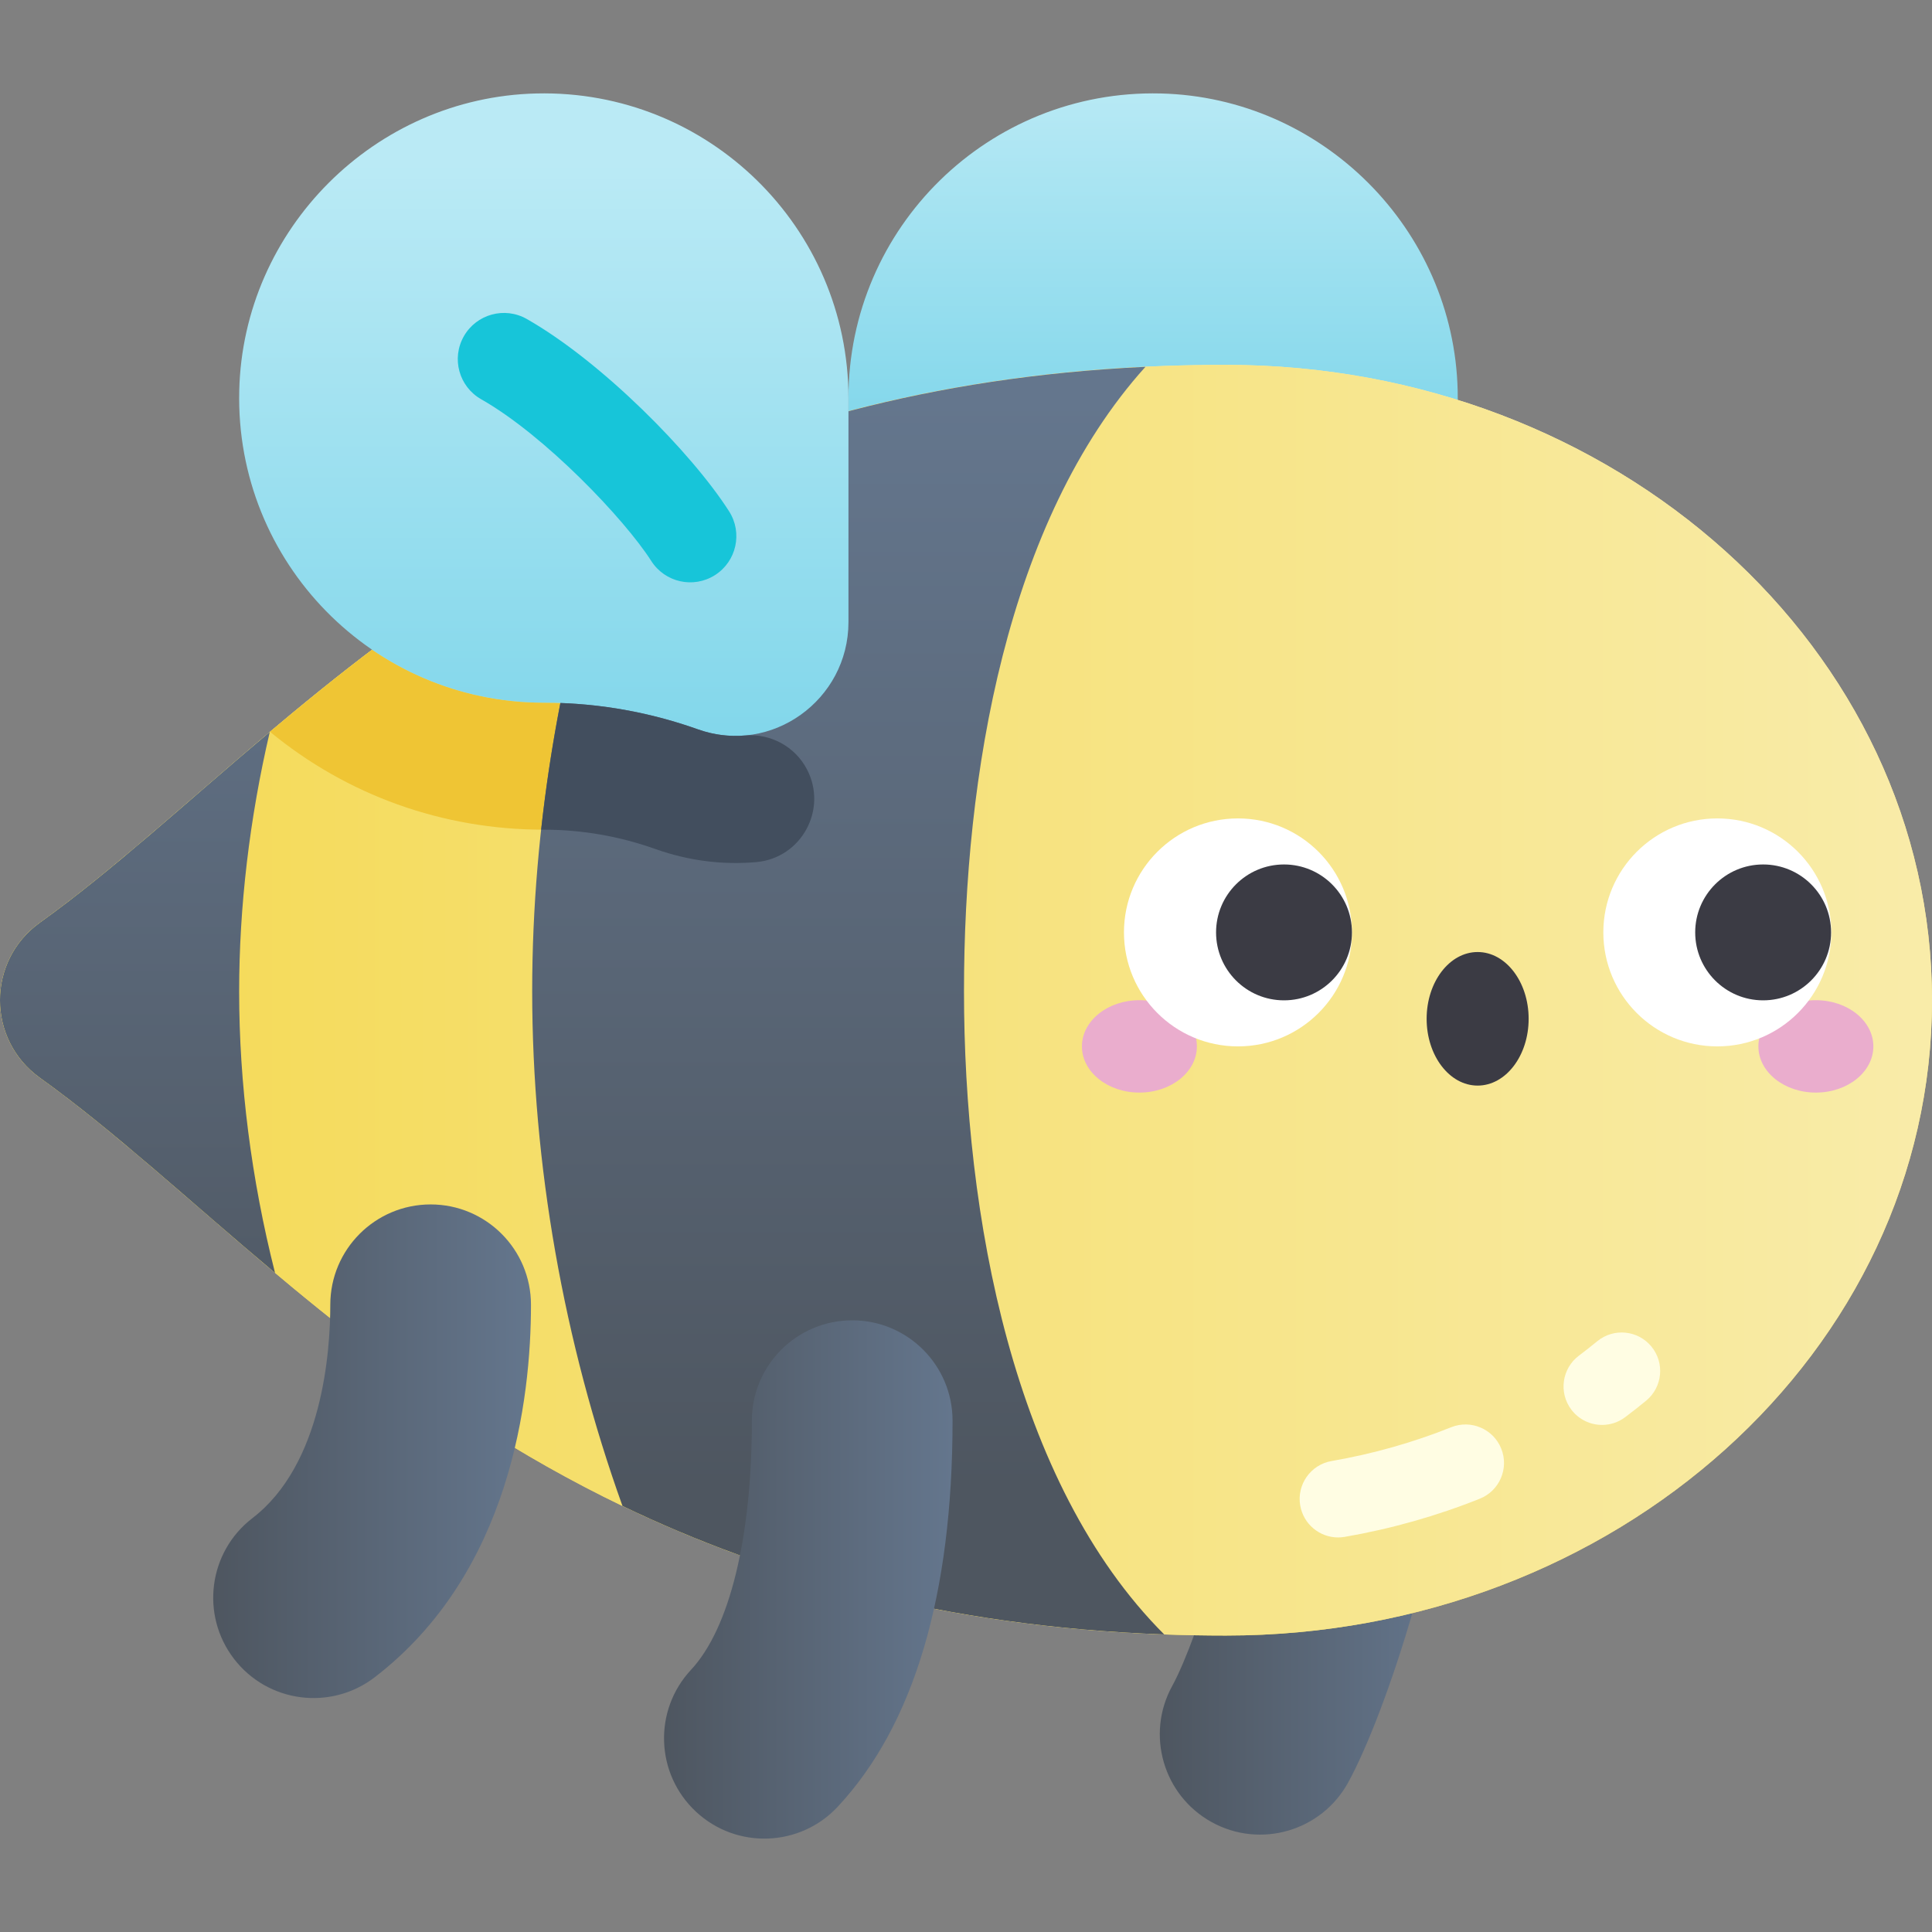 <svg id="Capa_1" enable-background="new 0 0 502 502" height="512" viewBox="0 0 502 502" width="512" xmlns="http://www.w3.org/2000/svg" xmlns:xlink="http://www.w3.org/1999/xlink"><rect x="0" y="0" width="502" height="502" fill="#808080" stroke="none"/><linearGradient id="lg1"><stop offset="0" stop-color="#4e5660"/><stop offset="1" stop-color="#64768d"/></linearGradient><linearGradient id="SVGID_1_" gradientUnits="userSpaceOnUse" x1="301.356" x2="376.328" xlink:href="#lg1" y1="409.361" y2="409.361"/><linearGradient id="lg2"><stop offset="0" stop-color="#74d2e8"/><stop offset="1" stop-color="#baeaf5"/></linearGradient><linearGradient id="SVGID_2_" gradientUnits="userSpaceOnUse" x1="299.617" x2="299.617" xlink:href="#lg2" y1="134.526" y2="19.572"/><linearGradient id="lg3"><stop offset="0" stop-color="#f4d952"/><stop offset="1" stop-color="#f9edaf"/></linearGradient><linearGradient id="SVGID_3_" gradientUnits="userSpaceOnUse" x1="251" x2="251" xlink:href="#lg3" y1="466.234" y2="82.146"/><linearGradient id="SVGID_4_" gradientUnits="userSpaceOnUse" x1="4.207" x2="536.161" xlink:href="#lg3" y1="259.887" y2="259.887"/><linearGradient id="SVGID_5_" gradientUnits="userSpaceOnUse" x1="220.391" x2="220.391" xlink:href="#lg1" y1="386.249" y2="103.701"/><linearGradient id="SVGID_6_" gradientUnits="userSpaceOnUse" x1="35.733" x2="35.733" xlink:href="#lg1" y1="373.175" y2="119.88"/><linearGradient id="SVGID_7_" gradientUnits="userSpaceOnUse" x1="141.299" x2="141.299" xlink:href="#lg2" y1="229.156" y2="42.463"/><linearGradient id="SVGID_8_" gradientUnits="userSpaceOnUse" x1="55.4" x2="137.966" xlink:href="#lg1" y1="377.083" y2="377.083"/><linearGradient id="SVGID_9_" gradientUnits="userSpaceOnUse" x1="172.537" x2="247.505" xlink:href="#lg1" y1="410.401" y2="410.401"/><g><path d="m314.865 473.465c-12.615-6.941-17.217-22.794-10.276-35.41 6.812-12.382 19.596-53.811 19.596-69.962 0-14.399 11.673-26.072 26.072-26.072s26.072 11.673 26.072 26.072c0 26.353-15.764 76.396-26.052 95.097-6.93 12.593-22.777 17.227-35.412 10.275z" fill="url(#SVGID_1_)"/><path d="m301.526 24.285c41.992.988 76.239 35.236 77.228 77.228 1.049 44.591-34.784 81.068-79.136 81.068-15.306 0-28.776 2.921-40.063 6.936-19.081 6.789-39.096-7.625-39.096-27.878v-58.217c-.001-44.353 36.476-80.186 81.067-79.137z" fill="url(#SVGID_2_)"/><path d="m318.541 424.97c101.321 0 183.459-73.91 183.459-165.083s-82.138-165.083-183.459-165.083c-173.544 0-243.095 98.337-308.152 144.913-13.851 9.916-13.851 30.422 0 40.339 65.057 46.577 134.608 144.914 308.152 144.914z" fill="url(#SVGID_3_)"/><path d="m318.541 424.97c101.321 0 183.459-73.91 183.459-165.083s-82.138-165.083-183.459-165.083c-173.544 0-243.095 98.337-308.152 144.913-13.851 9.916-13.851 30.422 0 40.339 65.057 46.577 134.608 144.914 308.152 144.914z" fill="url(#SVGID_4_)"/><g fill="#fffde3"><path d="m416.27 370.243c-3.037 0-6.036-1.378-8.001-3.992-3.318-4.415-2.43-10.684 1.984-14.003 1.616-1.214 3.218-2.474 4.76-3.744 4.266-3.509 10.568-2.898 14.076 1.366 3.51 4.264 2.898 10.566-1.365 14.076-1.77 1.456-3.603 2.898-5.453 4.289-1.8 1.354-3.91 2.008-6.001 2.008z"/><path d="m347.685 399.482c-4.774 0-9-3.431-9.842-8.296-.941-5.442 2.706-10.617 8.148-11.559 10.702-1.852 21.16-4.807 31.083-8.782 5.127-2.054 10.948.437 13.002 5.565 2.054 5.126-.438 10.948-5.564 13.001-11.22 4.494-23.032 7.833-35.11 9.923-.577.101-1.151.148-1.717.148z"/></g><path d="m141.299 215.581c9.869 0 19.626 1.691 29.001 5.027 8.794 3.129 17.683 4.152 26.211 3.397 11.702-1.036 18.597-13.64 13.183-24.066-3.084-5.939-9.446-9.41-16.113-8.83-3.977.346-8.12-.134-12.219-1.592-11.287-4.016-24.757-6.937-40.063-6.937-16.549 0-31.903-5.085-44.601-13.771-9.344 7.078-18.15 14.253-26.547 21.327 19.998 16.484 44.839 25.445 71.148 25.445z" fill="#efc534"/><path d="m159.75 129.445c-13.963 40.903-21.468 85.085-21.468 128.069 0 44.996 8.216 91.309 23.463 133.795 37.675 18.135 83.24 31.3 140.755 33.374-39.325-39.342-52.022-108.922-52.022-167.169 0-55.949 11.028-122.147 47.152-162.204-56.231 2.673-100.885 16.021-137.88 34.135z" fill="url(#SVGID_5_)"/><path d="m62.14 257.648c0-21.999 2.686-44.899 7.96-67.469-21.859 18.415-40.975 36.124-59.712 49.539-13.851 9.916-13.851 30.423 0 40.339 19.127 13.694 38.646 31.862 61.078 50.689-6.179-24.38-9.326-49.268-9.326-73.098z" fill="url(#SVGID_6_)"/><g><path d="m310.992 271.887c0 6.629-6.687 12.004-14.936 12.004s-14.936-5.374-14.936-12.004c0-6.629 6.687-12.003 14.936-12.003s14.936 5.374 14.936 12.003z" fill="#eaadcd"/><path d="m486.763 271.887c0 6.629-6.687 12.004-14.936 12.004s-14.936-5.374-14.936-12.004c0-6.629 6.687-12.003 14.936-12.003s14.936 5.374 14.936 12.003z" fill="#eaadcd"/><circle cx="321.662" cy="242.27" fill="#fff" r="29.618"/><path d="m351.28 242.27c0 9.749-7.903 17.652-17.652 17.652s-17.652-7.903-17.652-17.652 7.903-17.652 17.652-17.652c9.749-.001 17.652 7.903 17.652 17.652z" fill="#3b3b44"/><circle cx="446.22" cy="242.27" fill="#fff" r="29.618"/><g fill="#3b3b44"><path d="m475.775 242.27c0 9.749-7.903 17.652-17.652 17.652s-17.652-7.903-17.652-17.652 7.903-17.652 17.652-17.652c9.749-.001 17.652 7.903 17.652 17.652z"/><ellipse cx="383.941" cy="264.722" rx="13.252" ry="17.352"/></g></g><path d="m139.391 24.285c-41.992.988-76.239 35.236-77.228 77.228-1.049 44.591 34.784 81.068 79.136 81.068 15.306 0 28.776 2.921 40.063 6.936 19.081 6.789 39.096-7.625 39.096-27.878v-58.217c0-44.353-36.477-80.186-81.067-79.137z" fill="url(#SVGID_7_)"/><path d="m60.8 431.026c-8.774-11.417-6.63-27.785 4.788-36.559 18.264-14.034 20.235-43.448 20.235-55.442 0-14.399 11.672-26.072 26.072-26.072s26.072 11.673 26.072 26.072c0 24.494-5.275 69.639-40.608 96.788-11.369 8.737-27.748 6.68-36.559-4.787z" fill="url(#SVGID_8_)"/><path d="m180.836 470.74c-10.535-9.816-11.117-26.313-1.301-36.848 10.059-10.795 15.827-34.397 15.827-64.756 0-14.399 11.673-26.072 26.072-26.072s26.072 11.673 26.072 26.072c0 45.319-10.034 79.066-29.821 100.303-9.813 10.531-26.311 11.12-36.849 1.301z" fill="url(#SVGID_9_)"/><path d="m169.227 145.768c-6.906-10.818-27.562-32.572-44.211-42.035-5.758-3.273-7.774-10.595-4.5-16.353 3.273-5.758 10.595-7.774 16.353-4.5 19.406 11.03 42.852 34.75 52.576 49.983 3.564 5.583 1.927 12.998-3.656 16.562-5.605 3.576-13.012 1.905-16.562-3.657z" fill="#17c5d9"/><path d="m140.615 215.572c.228.001.455.008.684.008 9.869 0 19.626 1.691 29.001 5.027 8.794 3.129 17.683 4.152 26.211 3.397 11.702-1.036 18.597-13.64 13.183-24.066-3.084-5.939-9.446-9.41-16.113-8.83-3.977.346-8.12-.134-12.219-1.592-10.213-3.634-22.219-6.363-35.749-6.851-2.117 10.906-3.791 21.897-4.998 32.907z" fill="#424e5e"/></g></svg>